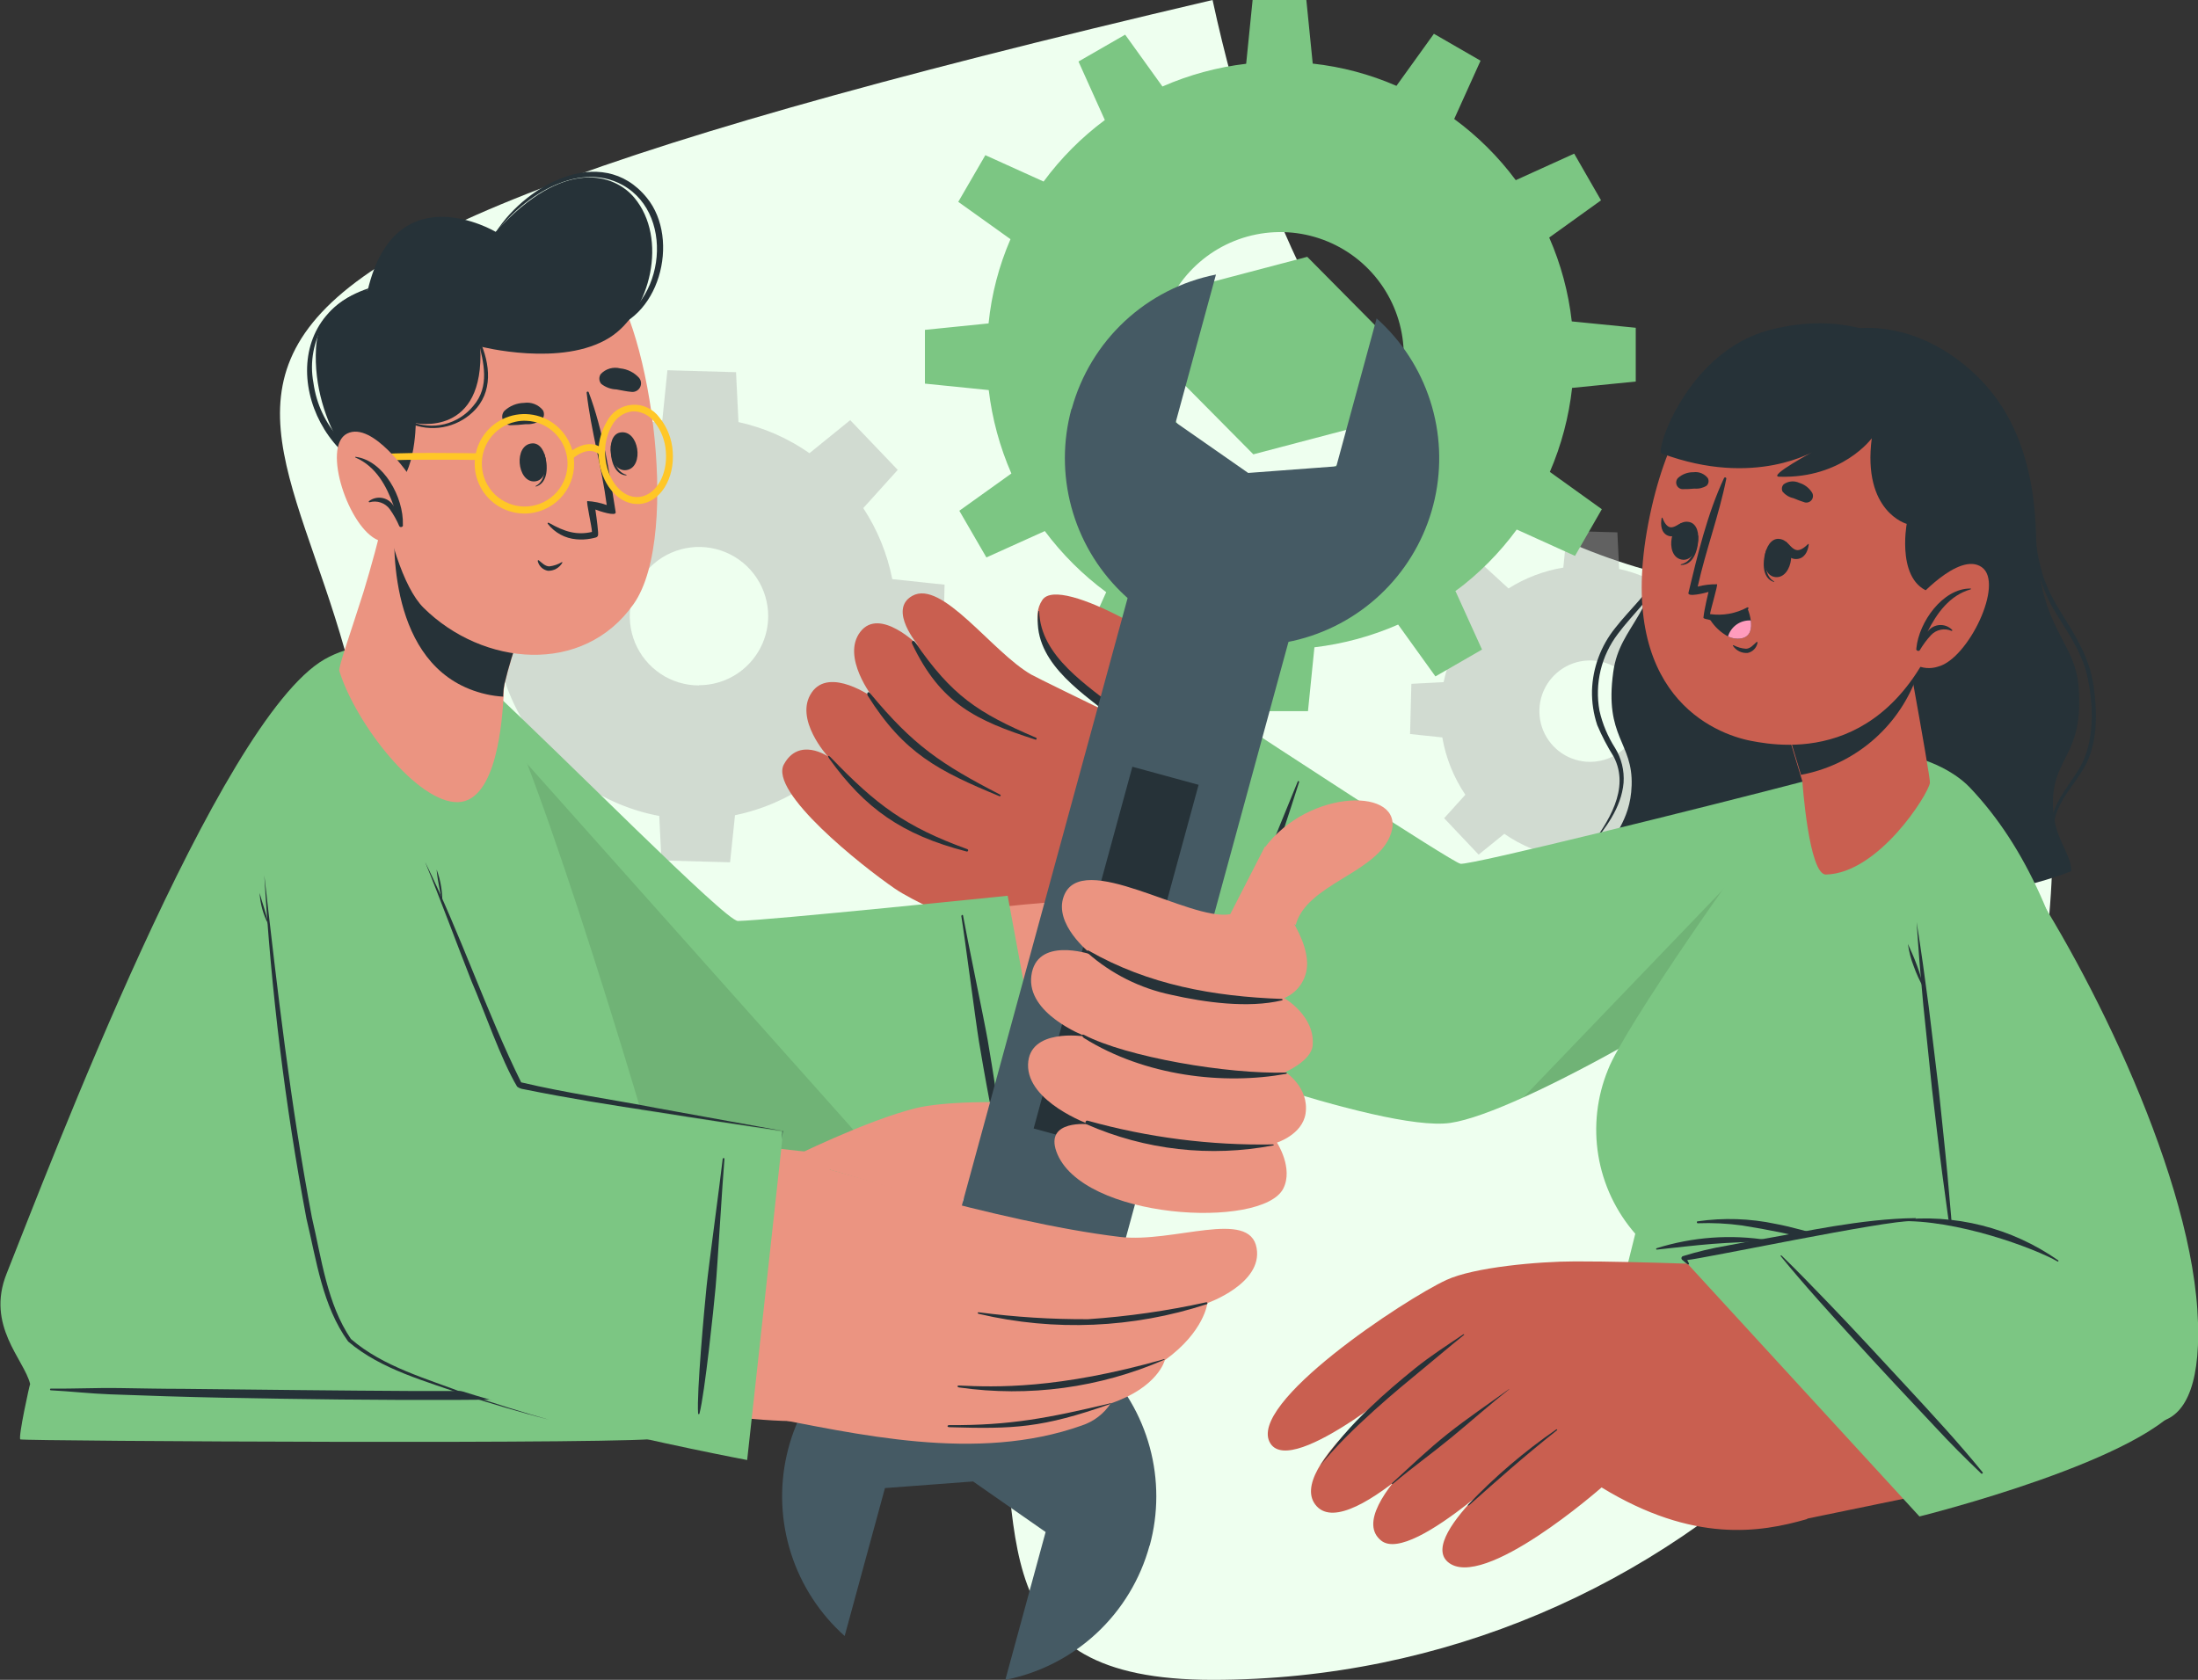 <svg width="157" height="120" viewBox="0 0 157 120" fill="none" xmlns="http://www.w3.org/2000/svg">
<rect x="0" y="0" width="157" height="120" fill="#333333" stroke="none"/>
<g clip-path="url(#clip0_166_1354)">
<path d="M146.612 60C146.612 93.137 119.749 120 86.612 120C53.475 120 98.612 78.5 26.612 60C26.612 26.863 -9.388 22.5 86.612 0C100.612 64.5 146.612 26.863 146.612 60Z" fill="#EEFFEF"/>
<g opacity="0.4">
<path d="M67.349 46.661L67.47 41.766L63.735 41.369C63.377 39.56 62.674 37.837 61.663 36.295L64.126 33.566L60.73 30.013L57.818 32.374C56.292 31.303 54.569 30.547 52.748 30.151L52.575 26.587L47.672 26.448L47.309 30.013C45.41 30.326 43.593 31.019 41.968 32.051L39.476 29.806L35.919 33.174L38.037 35.783C36.869 37.393 36.053 39.232 35.643 41.179L32.495 41.346L32.368 46.24L35.533 46.574C35.883 48.571 36.648 50.472 37.778 52.154L35.712 54.458L39.079 58.011L41.582 55.983C43.234 57.134 45.111 57.919 47.09 58.287L47.246 61.465L52.149 61.598L52.5 58.235C54.424 57.842 56.246 57.056 57.853 55.926L60.379 58.2L63.942 54.838L61.64 52.028C62.678 50.458 63.391 48.696 63.735 46.845L67.349 46.661ZM49.928 48.964C48.95 48.964 47.994 48.674 47.181 48.13C46.368 47.587 45.734 46.814 45.36 45.91C44.986 45.007 44.888 44.012 45.079 43.053C45.27 42.093 45.74 41.212 46.432 40.52C47.123 39.828 48.004 39.357 48.963 39.166C49.922 38.975 50.916 39.073 51.819 39.447C52.723 39.822 53.495 40.456 54.038 41.269C54.581 42.083 54.871 43.039 54.871 44.017C54.867 45.326 54.344 46.58 53.417 47.504C52.491 48.428 51.236 48.947 49.928 48.947V48.964Z" fill="#A6A6A6"/>
</g>
<g opacity="0.4">
<path d="M126.341 52.747L126.428 49.16L123.688 48.872C123.429 47.545 122.915 46.282 122.174 45.152L123.976 43.148L121.501 40.545L119.372 42.273C118.251 41.49 116.988 40.937 115.654 40.643L115.527 38.029L111.93 37.931L111.665 40.545C110.274 40.776 108.943 41.283 107.752 42.037L105.944 40.378L103.32 42.86L104.874 44.772C104.017 45.953 103.417 47.301 103.113 48.728L100.811 48.849L100.719 52.436L103.021 52.678C103.274 54.144 103.835 55.539 104.667 56.773L103.153 58.448L105.616 61.051L107.452 59.565C108.662 60.401 110.035 60.97 111.481 61.235L111.596 63.539L115.193 63.637L115.452 61.172C116.848 60.885 118.171 60.319 119.343 59.508L121.19 61.178L123.803 58.707L122.134 56.652C122.898 55.504 123.421 54.213 123.671 52.857L126.341 52.747ZM113.57 54.423C112.854 54.422 112.155 54.209 111.561 53.81C110.966 53.411 110.503 52.845 110.23 52.183C109.957 51.521 109.886 50.793 110.026 50.091C110.166 49.389 110.512 48.744 111.018 48.238C111.525 47.732 112.17 47.387 112.872 47.248C113.574 47.109 114.301 47.181 114.963 47.455C115.624 47.73 116.189 48.194 116.586 48.789C116.984 49.385 117.196 50.085 117.196 50.801C117.196 51.76 116.816 52.679 116.14 53.358C115.463 54.037 114.546 54.42 113.587 54.423H113.57Z" fill="#A6A6A6"/>
</g>
<path d="M116.839 27.255V23.414L112.269 22.959C112.036 20.893 111.493 18.874 110.658 16.97L114.359 14.31L112.442 10.976L108.269 12.87C107.03 11.202 105.548 9.729 103.872 8.499L105.754 4.336L102.422 2.413L99.746 6.133C97.844 5.304 95.828 4.768 93.766 4.543L93.311 0H89.472L89.012 4.555C86.95 4.798 84.934 5.345 83.032 6.179L80.368 2.476L77.035 4.394L78.917 8.574C77.25 9.814 75.776 11.295 74.543 12.968L70.382 11.085L68.448 14.419L72.178 17.085C71.349 18.998 70.821 21.028 70.612 23.103L66.066 23.564V27.404L70.624 27.865C70.868 29.92 71.413 31.928 72.241 33.825L68.523 36.485L70.457 39.82L74.629 37.937C75.87 39.599 77.347 41.069 79.015 42.301L77.145 46.459L80.471 48.394L83.136 44.662C85.039 45.497 87.06 46.033 89.127 46.252L89.588 50.801H93.427L93.887 46.24C95.949 45.996 97.964 45.449 99.867 44.616L102.531 48.319L105.858 46.401L103.964 42.227C105.634 40.987 107.108 39.504 108.339 37.827L112.5 39.71L114.416 36.376L110.704 33.71C111.527 31.799 112.063 29.777 112.292 27.71L116.839 27.255ZM91.452 34.222C89.708 34.222 88.003 33.705 86.553 32.735C85.103 31.766 83.973 30.387 83.306 28.775C82.639 27.163 82.464 25.389 82.805 23.677C83.146 21.966 83.986 20.394 85.22 19.16C86.453 17.927 88.025 17.087 89.736 16.747C91.447 16.408 93.219 16.583 94.831 17.252C96.442 17.92 97.818 19.052 98.786 20.503C99.755 21.955 100.271 23.661 100.27 25.406C100.267 27.744 99.336 29.986 97.683 31.639C96.03 33.292 93.789 34.221 91.452 34.222Z" fill="#7CC683"/>
<path d="M96.592 30.595L98.52 23.541L93.375 18.346L86.307 20.206L84.379 27.261L89.524 32.455L96.592 30.595Z" fill="#7CC683"/>
<path d="M146.64 57.129C146.548 59.824 147.918 60.78 147.953 62.226C147.953 62.226 141.714 64.909 131.32 64.558C120.925 64.207 114.888 61.103 114.888 61.103C115.02 59.663 116.454 58.799 116.546 56.11C116.649 53.001 114.583 52.701 115.233 48.002C115.723 44.507 118.37 44.167 119.02 37.286C119.694 30.174 122.474 27.399 124.643 25.849C128.816 22.849 132.701 23.466 132.701 23.466C132.701 23.466 136.442 22.855 140.402 26.137C142.439 27.825 145.242 31.049 145.432 38.19C145.61 45.1 148.229 45.618 148.476 49.131C148.833 53.864 146.744 54.02 146.64 57.129Z" fill="#263238"/>
<path d="M118.75 41.121C119.711 39.18 119.751 36.831 119.659 34.683C119.659 34.579 119.515 34.568 119.51 34.683C119.418 36.739 119.435 38.864 118.549 40.741C117.789 42.37 116.419 43.505 115.36 44.875C114.345 46.14 113.767 47.7 113.714 49.321C113.696 50.162 113.822 50.999 114.088 51.797C114.42 52.582 114.815 53.339 115.268 54.06C116.459 56.364 114.842 58.765 113.541 60.521C113.541 60.521 113.541 60.567 113.57 60.521C114.646 59.202 115.809 57.734 115.97 55.914C116.031 55.042 115.818 54.172 115.36 53.427C114.839 52.613 114.463 51.715 114.249 50.772C114.075 49.816 114.101 48.835 114.327 47.89C114.553 46.945 114.973 46.057 115.561 45.284C116.597 43.885 117.944 42.739 118.75 41.121Z" fill="#263238"/>
<path d="M149.535 48.958C149.242 46.948 148.24 45.417 147.233 43.776C146.712 42.984 146.287 42.133 145.967 41.242C145.649 40.21 145.437 39.149 145.334 38.075C145.23 36.894 145.065 35.72 144.839 34.556C144.581 33.398 144.227 32.264 143.78 31.165C143.78 31.118 143.694 31.165 143.717 31.205C144.463 33.297 144.911 35.483 145.046 37.7C145.131 39.654 145.646 41.566 146.554 43.297C147.509 44.95 148.689 46.43 149.109 48.382C149.553 50.461 149.622 53.029 148.534 54.878C147.63 56.392 145.898 58.131 146.721 60.118C146.721 60.187 146.848 60.118 146.83 60.078C146.168 57.815 148.154 56.283 149.035 54.526C149.84 52.885 149.806 50.743 149.535 48.958Z" fill="#263238"/>
<path d="M129.904 64.615C118.537 73.541 105.921 78.436 101.979 78.787C96.989 79.213 75.66 68.479 74.653 67.846C72.166 66.222 82.675 49.471 85.409 51.095C89.57 53.565 103.493 62.738 104.977 62.56C106.462 62.381 115.337 60.4 127.815 57.003C136.419 54.63 136.96 59.076 129.904 64.615Z" fill="#C95F50"/>
<path d="M77.996 69.585C75.867 68.946 66.342 65.139 63.93 63.487C61.519 61.834 54.917 56.577 55.994 54.601C57.07 52.626 59.125 54.026 59.125 54.026C59.125 54.026 56.69 51.365 57.974 49.476C59.257 47.588 62.365 49.839 62.365 49.839C62.365 49.839 60.063 46.925 61.456 45.129C62.848 43.332 65.617 46.131 65.617 46.131C65.617 46.131 63.389 43.562 65.162 42.566C67.291 41.368 70.871 46.597 73.668 48.192C74.307 48.561 87.09 54.745 87.09 54.745L77.996 69.585Z" fill="#C95F50"/>
<path d="M65.363 45.877C67.999 49.695 69.818 50.91 73.996 52.695C74.083 52.73 74.048 52.862 73.956 52.834C69.686 51.457 67.194 50.265 65.156 45.998C65.07 45.791 65.237 45.699 65.363 45.877Z" fill="#263238"/>
<path d="M62.146 49.517C65.231 53.242 67.188 54.573 71.453 56.772C71.51 56.772 71.453 56.911 71.401 56.882C67.038 55.074 64.581 53.83 61.985 49.701C61.881 49.517 62.008 49.35 62.146 49.517Z" fill="#263238"/>
<path d="M59.349 54.118C62.601 57.504 64.678 59.059 69.093 60.659C69.115 60.666 69.133 60.682 69.144 60.702C69.155 60.723 69.157 60.747 69.15 60.769C69.144 60.791 69.128 60.809 69.108 60.82C69.087 60.831 69.063 60.833 69.041 60.826C64.385 59.629 61.772 57.711 59.257 54.227C59.084 53.985 59.148 53.905 59.349 54.118Z" fill="#263238"/>
<path d="M90.468 55.644C90.468 55.644 87.89 50.432 86.255 48.394C84.621 46.355 75.723 41 74.457 42.854C72.822 45.255 77.335 49.355 79.832 51.077C79.832 51.077 76.051 56.617 78.681 60.262C81.311 63.907 90.468 55.644 90.468 55.644Z" fill="#C95F50"/>
<path d="M74.227 43.66C74.313 46.92 77.714 48.97 79.982 50.818C80.018 50.843 80.047 50.875 80.067 50.913C80.087 50.952 80.097 50.994 80.097 51.037C80.097 51.08 80.087 51.123 80.067 51.161C80.047 51.199 80.018 51.232 79.982 51.256C78.549 53.686 77.242 57.533 78.48 60.233C78.484 60.241 78.487 60.25 78.488 60.259C78.49 60.268 78.489 60.277 78.487 60.286C78.484 60.295 78.48 60.303 78.474 60.31C78.469 60.318 78.462 60.324 78.454 60.328C78.446 60.333 78.437 60.336 78.428 60.337C78.419 60.338 78.41 60.337 78.401 60.335C78.392 60.333 78.384 60.328 78.377 60.323C78.37 60.317 78.364 60.31 78.359 60.302C76.632 57.579 77.617 53.703 79.355 51.141C76.983 49.281 73.668 47.081 74.175 43.655C74.198 43.643 74.227 43.643 74.227 43.66Z" fill="#263238"/>
<path d="M89.127 52.027L80.955 74.151C80.955 74.151 98.629 80.935 103.596 80.215C108.563 79.495 123.665 70.679 131.222 65.007C138.779 59.335 136.039 53.933 129.064 55.759C122.088 57.584 104.972 61.84 104.316 61.702C103.659 61.563 89.127 52.027 89.127 52.027Z" fill="#7CC683"/>
<path d="M88.229 67.356C89.133 64.886 90.014 62.41 91.004 59.974C91.579 58.586 92.126 57.198 92.701 55.816C92.701 55.764 92.816 55.816 92.799 55.851C91.993 58.367 91.182 60.889 90.261 63.366C89.34 65.842 88.448 68.306 87.499 70.76C86.957 72.153 86.382 73.529 85.772 74.894C85.772 74.894 85.714 74.894 85.726 74.894C86.428 72.332 87.326 69.844 88.229 67.356Z" fill="#263238"/>
<path opacity="0.1" d="M131.251 65.007C125.495 69.297 115.487 75.372 108.805 78.401L130.859 55.436C136.465 54.895 138.105 59.882 131.251 65.007Z" fill="black"/>
<path d="M153.483 102.155L113.196 102.621L116.805 88.133C115.423 86.551 114.509 84.614 114.166 82.541C113.824 80.468 114.066 78.34 114.865 76.397C115.913 73.627 124.851 60.625 128.499 56.289C132.039 52.079 138.376 53.812 140.701 56.254C148.925 64.903 150.364 79.8 153.483 102.155Z" fill="#7CC683"/>
<path d="M121.254 87.246C123.113 86.977 125.005 87.039 126.842 87.43C128.724 87.77 132.994 89.117 134.071 89.446C134.071 89.446 134.071 89.509 134.071 89.503C132.709 89.333 131.363 89.062 130.042 88.691C128.171 88.225 126.301 87.833 124.425 87.54C123.38 87.396 122.325 87.344 121.271 87.384C121.207 87.396 121.161 87.257 121.254 87.246Z" fill="#263238"/>
<path d="M118.324 89.169C120.902 88.358 123.633 88.161 126.301 88.593C126.336 88.593 126.341 88.668 126.301 88.674C124.971 88.714 123.642 88.755 122.318 88.858C120.995 88.962 119.665 89.129 118.336 89.267C118.284 89.267 118.284 89.181 118.324 89.169Z" fill="#263238"/>
<path d="M143.642 61.684C152.413 75.648 159.463 96.483 155.509 100.629C151.106 105.235 138.963 86.273 139.256 85.369C139.481 84.683 138.963 74.641 137.299 63.193C135.636 51.745 141.472 58.229 143.642 61.684Z" fill="#EB9481"/>
<path d="M139.51 88.012C139.406 86.365 137.063 68.663 136.373 62.162C135.682 55.661 138.779 54.221 143.717 61.189C148.655 68.157 156.258 83.111 156.954 93.563C157.616 103.64 152.637 103.421 147.061 97.536C144.27 94.588 141.743 91.401 139.51 88.012Z" fill="#7CC683"/>
<path d="M139.579 89.82C139.458 87.85 139.285 85.864 139.101 83.883C138.917 81.902 138.692 79.898 138.491 77.906L137.766 71.906L137.357 68.894C137.207 67.886 137.069 66.878 136.902 65.871C136.96 66.855 137.046 67.846 137.115 68.83L137.38 71.813L138.002 77.808C138.243 79.812 138.462 81.804 138.727 83.808C138.992 85.812 139.262 87.799 139.579 89.82Z" fill="#263238"/>
<path d="M137.38 70.529C137.268 69.99 137.114 69.461 136.92 68.946C136.822 68.692 136.724 68.433 136.615 68.186C136.505 67.938 136.396 67.679 136.281 67.431C136.355 67.978 136.494 68.513 136.695 69.026C136.879 69.546 137.109 70.049 137.38 70.529Z" fill="#263238"/>
<path d="M155.895 99.863C153.144 103.894 146.353 104.896 127.4 108.829C124.776 109.37 115.372 91.588 118.146 90.862C121.633 89.947 135.377 87.159 136.407 87.085C145.098 86.445 157.765 97.122 155.895 99.863Z" fill="#C95F50"/>
<path d="M124.615 90.43C124.615 90.43 117.305 90.102 112.528 90.108C109.858 90.108 105.277 90.528 103.32 91.432C100.385 92.78 88.972 100.295 90.739 103.105C92.333 105.644 101.317 97.922 101.317 97.922C101.317 97.922 91.562 104.89 94.048 107.596C96.534 110.303 105.518 100.266 105.518 100.266C105.518 100.266 95.659 107.654 98.658 110.055C100.926 111.858 109.593 103.208 109.593 103.208C109.593 103.208 101.162 109.618 103.412 111.575C105.904 113.735 114.399 106.255 114.399 106.255C120.96 110.257 125.725 109.479 129.046 108.523C129.841 108.282 124.615 90.43 124.615 90.43Z" fill="#C95F50"/>
<path d="M104.529 95.314C103.377 96.091 102.157 96.874 101.075 97.749C99.993 98.625 98.9 99.546 97.887 100.525C96.535 101.777 95.33 103.18 94.296 104.706C96.327 102.131 100.224 98.947 101.329 98.043C102.434 97.139 103.481 96.235 104.58 95.354C104.592 95.331 104.557 95.296 104.529 95.314Z" fill="#263238"/>
<path d="M107.775 99.241C106.318 100.295 104.834 101.291 103.418 102.414C102.002 103.537 100.782 104.717 99.458 105.926C99.355 106.018 99.458 106.041 99.544 105.955C100.914 104.803 102.272 103.836 103.659 102.696C105.047 101.556 106.382 100.358 107.803 99.241C107.826 99.252 107.798 99.224 107.775 99.241Z" fill="#263238"/>
<path d="M111.164 102.109C108.891 103.677 106.785 105.475 104.88 107.475C104.782 107.568 104.88 107.591 104.995 107.475C107.055 105.65 108.655 104.205 111.216 102.166C111.257 102.155 111.216 102.074 111.164 102.109Z" fill="#263238"/>
<path d="M120.258 89.97L137.104 108.328C137.104 108.328 153.679 104.222 156.096 99.874C157.696 96.995 145.109 85.697 135.561 87.142L120.258 89.97Z" fill="#7CC683"/>
<path d="M147.014 90.033C143.68 87.698 139.603 86.674 135.561 87.154C135.51 87.154 135.51 87.24 135.561 87.24C139.734 87.073 145.391 89.198 146.98 90.119C147.02 90.131 147.06 90.062 147.014 90.033Z" fill="#263238"/>
<path d="M141.616 105.172C139.889 103.053 138.019 101.032 136.154 99.016C134.289 97.001 132.436 94.985 130.525 93.004C129.443 91.887 128.367 90.764 127.251 89.688C127.216 89.659 127.164 89.688 127.193 89.734C128.92 91.853 130.779 93.885 132.626 95.912C134.474 97.939 136.35 99.943 138.238 101.947C139.302 103.099 140.39 104.182 141.512 105.258C141.564 105.316 141.668 105.235 141.616 105.172Z" fill="#263238"/>
<path d="M120.223 89.728C121.243 89.411 122.284 89.162 123.337 88.985C124.384 88.778 125.432 88.588 126.485 88.409C128.58 88.052 132.977 87.05 136.845 87.016C136.891 87.016 136.672 87.229 136.632 87.223C134.784 87.148 121.593 89.924 120.517 90.01C120.557 90.085 120.597 90.154 120.632 90.235C120.667 90.315 120.603 90.356 120.546 90.315C120.42 90.222 120.299 90.122 120.183 90.016C120.155 90.001 120.133 89.977 120.119 89.949C120.105 89.921 120.1 89.889 120.104 89.858C120.108 89.827 120.122 89.797 120.143 89.774C120.165 89.751 120.193 89.735 120.223 89.728Z" fill="#263238"/>
<path d="M137.852 55.926C137.72 56.761 134.192 62.375 130.428 62.473C129.202 62.508 128.741 55.822 128.741 55.822L126.543 48.532L135.4 41.95C135.4 41.95 137.921 55.569 137.852 55.926Z" fill="#C95F50"/>
<path d="M136.701 48.872C135.996 50.533 134.891 51.993 133.485 53.123C132.08 54.254 130.416 55.019 128.643 55.35L126.589 48.538L135.446 41.956C135.446 41.956 136.056 45.399 136.701 48.872Z" fill="#263238"/>
<path d="M117.737 37.378C115.383 49.626 122.451 52.419 125.087 52.926C127.487 53.386 135.699 54.653 139.308 42.705C142.917 30.756 137.967 25.803 132.54 24.468C127.112 23.131 120.091 25.136 117.737 37.378Z" fill="#C95F50"/>
<path d="M120.172 34.942C120.46 34.946 120.748 34.933 121.035 34.902C121.339 34.931 121.645 34.858 121.904 34.694C121.974 34.626 122.02 34.537 122.036 34.441C122.051 34.344 122.035 34.246 121.99 34.159C121.871 34.003 121.713 33.882 121.532 33.807C121.352 33.732 121.154 33.707 120.96 33.733C120.558 33.725 120.167 33.869 119.866 34.136C119.802 34.2 119.757 34.282 119.738 34.371C119.719 34.46 119.726 34.553 119.758 34.638C119.79 34.723 119.846 34.797 119.92 34.851C119.993 34.905 120.081 34.937 120.172 34.942Z" fill="#263238"/>
<path d="M128.908 35.887C128.634 35.801 128.365 35.701 128.102 35.587C127.801 35.523 127.53 35.361 127.331 35.127C127.285 35.041 127.267 34.942 127.282 34.845C127.296 34.749 127.342 34.659 127.412 34.591C127.572 34.478 127.759 34.41 127.954 34.392C128.149 34.375 128.345 34.41 128.523 34.493C128.907 34.61 129.235 34.864 129.443 35.207C129.487 35.288 129.505 35.38 129.497 35.471C129.489 35.563 129.455 35.65 129.398 35.722C129.341 35.794 129.264 35.848 129.178 35.877C129.091 35.907 128.997 35.91 128.908 35.887Z" fill="#263238"/>
<path d="M126.18 39.226C126.18 39.226 126.238 39.278 126.232 39.313C126.065 40.142 126.013 41.127 126.721 41.535C126.721 41.535 126.721 41.587 126.721 41.576C125.806 41.311 125.887 40.004 126.18 39.226Z" fill="#263238"/>
<path d="M127.078 38.495C128.436 38.622 128.085 41.34 126.825 41.225C125.564 41.109 125.933 38.391 127.078 38.495Z" fill="#263238"/>
<path d="M127.59 38.708C127.809 38.892 128.005 39.198 128.287 39.284C128.569 39.37 128.902 39.105 129.15 38.864C129.179 38.835 129.196 38.864 129.196 38.898C129.133 39.422 128.868 39.929 128.298 39.935C127.728 39.94 127.475 39.434 127.412 38.892C127.4 38.766 127.492 38.651 127.59 38.708Z" fill="#263238"/>
<path d="M121.3 38.276C121.3 38.242 121.225 38.276 121.225 38.34C121.133 39.186 120.885 40.136 120.074 40.309C120.045 40.309 120.045 40.361 120.074 40.361C121.035 40.378 121.346 39.088 121.3 38.276Z" fill="#263238"/>
<path d="M120.666 37.291C119.331 37.004 118.848 39.699 120.091 39.969C121.334 40.24 121.789 37.533 120.666 37.291Z" fill="#263238"/>
<path d="M120.074 37.372C119.838 37.476 119.579 37.695 119.32 37.666C119.061 37.637 118.859 37.303 118.744 36.992C118.744 36.958 118.704 36.992 118.692 36.992C118.589 37.51 118.664 38.075 119.141 38.265C119.619 38.455 119.987 38.052 120.2 37.556C120.218 37.499 120.172 37.326 120.074 37.372Z" fill="#263238"/>
<path d="M125.455 45.877C125.242 46.067 125.029 46.332 124.718 46.344C124.405 46.323 124.099 46.236 123.82 46.09C123.792 46.09 123.763 46.09 123.78 46.131C123.894 46.303 124.051 46.441 124.237 46.531C124.422 46.621 124.628 46.66 124.833 46.643C125.008 46.606 125.168 46.517 125.293 46.389C125.418 46.261 125.502 46.099 125.536 45.923C125.542 45.913 125.543 45.9 125.54 45.888C125.537 45.876 125.529 45.866 125.518 45.86C125.508 45.854 125.495 45.852 125.483 45.856C125.471 45.859 125.461 45.867 125.455 45.877Z" fill="#263238"/>
<path d="M122.036 42.284C122.036 42.284 121.731 43.528 121.674 44.121C121.674 44.179 121.806 44.219 122.007 44.254C122.512 44.404 123.048 44.412 123.556 44.276C124.064 44.14 124.524 43.865 124.885 43.482C124.893 43.47 124.897 43.456 124.896 43.443C124.895 43.428 124.889 43.415 124.88 43.405C124.871 43.394 124.859 43.387 124.845 43.384C124.831 43.382 124.817 43.383 124.805 43.39C123.992 43.83 123.06 43.997 122.146 43.868C122.146 43.695 122.721 41.754 122.646 41.737C122.18 41.729 121.716 41.785 121.265 41.904C121.841 39.295 122.79 36.796 123.308 34.194C123.31 34.175 123.305 34.156 123.295 34.141C123.284 34.125 123.27 34.113 123.252 34.106C123.235 34.1 123.215 34.099 123.198 34.105C123.18 34.11 123.164 34.121 123.153 34.136C121.956 36.681 121.248 39.67 120.603 42.347C120.517 42.681 121.789 42.359 122.036 42.284Z" fill="#263238"/>
<path d="M122.151 44.265C122.467 44.767 122.907 45.18 123.429 45.463C123.717 45.607 124.043 45.657 124.361 45.607C125.058 45.492 125.133 44.87 125.058 44.323C125.016 44.034 124.939 43.752 124.828 43.482C124.042 44.023 123.104 44.297 122.151 44.265Z" fill="#263238"/>
<path d="M123.429 45.463C123.717 45.607 124.043 45.657 124.361 45.607C125.058 45.492 125.133 44.87 125.058 44.323C124.698 44.302 124.341 44.403 124.046 44.61C123.75 44.817 123.533 45.117 123.429 45.463Z" fill="#FF9CBD"/>
<path d="M138.238 42.388C135.36 41.91 136.194 37.424 136.194 37.424C136.194 37.424 133.017 36.56 133.697 31.309C133.697 31.309 131.596 34.188 127.107 34.055C126.151 34.055 129.679 32.172 129.679 32.172C129.679 32.172 125.369 34.885 118.687 32.391C118.215 32.213 120.54 25.107 126.393 23.575C132.246 22.043 136.879 24.318 139.63 28.326C139.63 28.326 142.681 30.854 142.462 34.694C142.243 38.535 139.343 42.572 138.238 42.388Z" fill="#263238"/>
<path d="M136.787 42.958C136.787 42.958 139.895 39.364 141.547 40.511C143.199 41.656 140.586 47.058 138.445 47.616C138.175 47.707 137.89 47.741 137.607 47.718C137.323 47.694 137.048 47.614 136.797 47.481C136.545 47.348 136.324 47.165 136.145 46.944C135.966 46.723 135.834 46.468 135.757 46.194L136.787 42.958Z" fill="#C95F50"/>
<path d="M140.758 42.042C140.793 42.042 140.793 42.089 140.758 42.1C139.256 42.532 138.353 43.793 137.679 45.129C137.777 44.992 137.904 44.878 138.051 44.795C138.198 44.713 138.361 44.663 138.529 44.651C138.697 44.638 138.866 44.663 139.023 44.722C139.181 44.782 139.323 44.876 139.44 44.996C139.475 45.025 139.44 45.077 139.394 45.066C139.148 44.96 138.875 44.932 138.612 44.987C138.35 45.041 138.111 45.175 137.927 45.371C137.623 45.701 137.355 46.062 137.127 46.448C137.046 46.569 136.822 46.448 136.885 46.332V46.298C137.063 44.455 138.761 42.019 140.758 42.042Z" fill="#263238"/>
<path d="M29.956 53.922C36.972 68.099 45.674 81.683 48.892 83.198C53.876 85.542 76.517 83.601 83.424 81.66C85.674 81.021 82.56 65.387 80.252 64.425C77.945 63.464 54.141 67.143 52.627 66.804C51.833 66.625 42.515 57.014 35.729 50.801C29.433 44.985 27.827 49.62 29.956 53.922Z" fill="#EB9481"/>
<path d="M75.648 83.814L71.976 63.988C71.976 63.988 54.831 65.75 52.707 65.79C51.81 65.79 40.218 53.997 34.866 49.056C31.361 45.808 26.486 46.016 29.634 54.694C31.476 59.778 43.695 82.466 48.8 84.442C52.886 86.025 75.648 83.814 75.648 83.814Z" fill="#7CC683"/>
<path d="M71.694 83.192C71.205 81.822 70.169 75.891 69.927 74.411C69.686 72.931 68.915 66.965 68.667 65.445C68.667 65.358 68.771 65.318 68.788 65.399C69.053 66.902 70.29 72.816 70.549 74.295C70.808 75.775 71.769 81.701 71.769 83.181C71.767 83.189 71.763 83.196 71.757 83.202C71.751 83.208 71.744 83.211 71.736 83.213C71.728 83.214 71.719 83.213 71.712 83.209C71.704 83.205 71.698 83.199 71.694 83.192Z" fill="#263238"/>
<path opacity="0.1" d="M64.529 84.718C58.474 85.087 51.102 85.329 48.823 84.447C43.718 82.472 31.499 59.784 29.657 54.705C27.631 49.125 28.921 47.041 31.033 47.139L64.529 84.718Z" fill="#020100"/>
<path d="M1.451 102.823C1.56 102.944 46.728 103.197 47.154 102.725C47.309 102.552 47.228 98.901 47.228 98.901C47.228 98.901 50.216 95.256 48.644 89.394C45.318 76.996 37.214 50.962 34.757 48.382C32.604 46.119 26.791 45.02 23.171 47.104C15.586 51.48 3.488 83.422 0.472 90.983C-1.018 94.709 1.727 97.11 2.153 98.867C2.124 98.867 1.289 102.667 1.451 102.823Z" fill="#7CC683"/>
<path d="M46.244 99.466C44.834 99.396 43.418 99.466 42.008 99.466C40.598 99.466 39.309 99.373 37.98 99.368C35.217 99.368 32.449 99.368 29.686 99.368C24.155 99.339 18.624 99.27 13.093 99.212C11.551 99.212 10.003 99.178 8.46 99.155C6.918 99.132 5.243 99.212 3.632 99.195C3.551 99.195 3.545 99.316 3.632 99.316C5.042 99.391 6.452 99.552 7.862 99.604L11.89 99.742C14.653 99.828 17.416 99.88 20.184 99.92C25.709 100.007 31.246 100.036 36.771 99.972C38.319 99.972 39.861 99.886 41.41 99.811C42.958 99.736 44.633 99.811 46.238 99.661C46.264 99.662 46.289 99.653 46.308 99.635C46.327 99.617 46.338 99.592 46.339 99.566C46.34 99.54 46.33 99.515 46.312 99.496C46.295 99.477 46.27 99.466 46.244 99.466Z" fill="#263238"/>
<path d="M32.719 57.302C29.841 57.388 25.41 51.722 24.236 47.922C24.161 47.657 25.024 45.261 25.962 42.296C26.509 40.493 27.079 38.472 27.459 36.595L38.659 41.864C37.506 44.077 36.629 46.422 36.046 48.849C35.999 49.109 35.974 49.373 35.971 49.638C35.973 49.682 35.973 49.726 35.971 49.77C35.873 51.285 35.522 57.216 32.719 57.302Z" fill="#EB9481"/>
<path d="M35.942 49.638C35.942 49.672 35.942 49.718 35.942 49.764C35.531 49.74 35.123 49.682 34.722 49.592C27.931 48.043 28.029 39.365 28.201 36.952L30.998 38.265L38.641 41.87C37.489 44.082 36.614 46.428 36.034 48.855C35.979 49.112 35.948 49.374 35.942 49.638Z" fill="#263238"/>
<path d="M27.119 23.921C25.634 28.13 27.344 40.539 30.256 43.419C34.474 47.593 41.651 48.285 45.26 43.148C48.759 38.173 46.244 22.032 42.958 19.394C38.141 15.502 29.312 17.707 27.119 23.921Z" fill="#EB9481"/>
<path d="M38.889 32.443C38.889 32.414 38.831 32.495 38.837 32.529C38.969 33.359 38.992 34.338 38.261 34.718C38.261 34.718 38.261 34.77 38.261 34.764C39.188 34.51 39.154 33.215 38.889 32.443Z" fill="#263238"/>
<path d="M38.026 31.672C36.667 31.746 36.92 34.459 38.181 34.389C39.441 34.32 39.165 31.608 38.026 31.672Z" fill="#263238"/>
<path d="M43.637 31.844C43.637 31.81 43.706 31.879 43.712 31.913C43.764 32.754 43.965 33.71 44.748 33.917C44.748 33.917 44.748 33.969 44.748 33.963C43.81 33.923 43.556 32.65 43.637 31.844Z" fill="#263238"/>
<path d="M44.305 30.894C45.651 30.664 46.031 33.364 44.765 33.578C43.499 33.791 43.182 31.084 44.305 30.894Z" fill="#263238"/>
<path d="M36.443 30.376C36.816 30.371 37.189 30.346 37.559 30.301C37.956 30.328 38.351 30.223 38.682 30.001C38.773 29.912 38.832 29.796 38.849 29.67C38.867 29.544 38.842 29.415 38.779 29.305C38.621 29.107 38.413 28.954 38.176 28.862C37.94 28.77 37.683 28.742 37.433 28.78C36.907 28.79 36.405 28.996 36.023 29.356C35.947 29.443 35.898 29.548 35.879 29.661C35.861 29.774 35.874 29.89 35.918 29.996C35.961 30.102 36.034 30.193 36.126 30.261C36.219 30.328 36.329 30.367 36.443 30.376Z" fill="#263238"/>
<path d="M45.139 27.997C44.759 27.969 44.408 27.882 44.034 27.819C43.638 27.807 43.257 27.668 42.946 27.422C42.864 27.325 42.816 27.203 42.809 27.076C42.803 26.949 42.839 26.823 42.912 26.719C43.087 26.533 43.308 26.397 43.553 26.326C43.798 26.256 44.058 26.252 44.305 26.316C44.822 26.367 45.303 26.609 45.651 26.995C45.726 27.088 45.772 27.201 45.785 27.319C45.797 27.437 45.774 27.557 45.72 27.663C45.666 27.769 45.582 27.857 45.479 27.916C45.376 27.976 45.258 28.004 45.139 27.997Z" fill="#263238"/>
<path d="M38.486 40.027C38.71 40.205 38.935 40.459 39.24 40.459C39.553 40.422 39.855 40.32 40.126 40.159C40.132 40.155 40.139 40.153 40.145 40.154C40.152 40.154 40.159 40.157 40.164 40.162C40.169 40.167 40.172 40.173 40.172 40.18C40.173 40.187 40.171 40.194 40.166 40.2C40.063 40.379 39.913 40.527 39.733 40.628C39.553 40.729 39.349 40.78 39.142 40.775C38.967 40.745 38.804 40.664 38.674 40.542C38.544 40.421 38.453 40.263 38.411 40.09C38.394 40.027 38.457 40.004 38.486 40.027Z" fill="#263238"/>
<path d="M39.136 37.43C39.381 37.742 39.687 38 40.035 38.188C40.384 38.377 40.767 38.491 41.162 38.524C41.508 38.557 41.857 38.542 42.198 38.478L42.394 38.438L42.572 38.391C42.617 38.379 42.656 38.351 42.683 38.314C42.71 38.276 42.724 38.23 42.722 38.184C42.727 38.156 42.727 38.126 42.722 38.098V38.023C42.676 37.378 42.526 36.399 42.526 36.399C42.768 36.497 44.028 36.923 43.977 36.589C43.545 33.808 43.067 30.71 42.054 28.032C42.05 28.012 42.038 27.995 42.02 27.984C42.003 27.973 41.982 27.97 41.962 27.974C41.942 27.979 41.925 27.991 41.914 28.009C41.904 28.026 41.9 28.047 41.905 28.067C42.21 30.762 42.987 33.376 43.338 36.077C42.891 35.916 42.424 35.822 41.951 35.794C41.859 35.829 42.285 37.677 42.279 37.971V38C41.203 38.242 40.351 38 39.228 37.361C39.142 37.303 39.079 37.366 39.136 37.43Z" fill="#263238"/>
<path d="M27.718 34.833C29.669 34.729 29.698 30.226 29.698 30.226C29.698 30.226 34.647 31.274 34.302 24.75C34.302 24.75 40.144 26.264 43.551 24.11C46.469 22.268 47.735 17.022 45.306 14.12C43.936 12.478 40.328 11.137 35.407 16.561C35.407 16.561 28.265 12.317 26.267 20.724C26.267 20.724 22.762 21.392 22.573 24.859C22.262 30.341 26.032 34.925 27.718 34.833Z" fill="#263238"/>
<path d="M34.256 24.306C34.251 24.293 34.241 24.281 34.228 24.275C34.215 24.268 34.2 24.267 34.187 24.272C34.173 24.276 34.162 24.286 34.155 24.299C34.149 24.312 34.148 24.327 34.152 24.341C34.561 25.907 34.992 27.617 33.818 28.982C33.292 29.637 32.565 30.1 31.75 30.3C30.934 30.5 30.075 30.425 29.306 30.088C29.214 30.042 29.139 30.186 29.237 30.226C29.989 30.557 30.823 30.658 31.632 30.516C32.441 30.373 33.19 29.994 33.784 29.426C35.257 28.026 35.016 25.982 34.256 24.306Z" fill="#263238"/>
<path d="M27.798 33.814C25.018 32.616 22.826 30.479 22.388 27.347C22.109 25.861 22.397 24.324 23.194 23.04C23.977 21.888 25.231 21.41 26.337 20.667C26.345 20.663 26.351 20.656 26.355 20.648C26.358 20.639 26.358 20.629 26.354 20.621C26.35 20.613 26.343 20.606 26.334 20.603C26.326 20.6 26.316 20.6 26.308 20.604C19.309 22.907 21.41 32.351 27.677 34.159C27.721 34.169 27.768 34.162 27.807 34.14C27.847 34.118 27.877 34.083 27.892 34.04C27.907 33.998 27.905 33.951 27.888 33.909C27.871 33.867 27.839 33.833 27.798 33.814Z" fill="#263238"/>
<path d="M46.204 14.131C42.941 10.1 37.249 13.354 35.217 16.918C35.217 16.918 35.217 16.947 35.217 16.918C37.093 14.212 41.197 11.402 44.477 13.221C48.431 15.415 47.355 22.4 42.998 23.362C42.974 23.373 42.954 23.392 42.942 23.416C42.929 23.439 42.925 23.466 42.93 23.493C42.934 23.519 42.947 23.543 42.967 23.561C42.987 23.579 43.012 23.59 43.038 23.592C47.079 23.028 48.644 17.12 46.204 14.131Z" fill="#263238"/>
<path d="M37.323 36.681C36.659 36.656 36.015 36.444 35.465 36.071C34.915 35.697 34.48 35.177 34.211 34.568C33.942 33.96 33.849 33.288 33.943 32.63C34.037 31.971 34.314 31.352 34.742 30.843C35.17 30.334 35.732 29.956 36.365 29.751C36.998 29.546 37.675 29.523 38.32 29.684C38.965 29.845 39.552 30.184 40.014 30.663C40.475 31.142 40.794 31.741 40.932 32.391C41.128 33.312 40.951 34.273 40.44 35.064C39.928 35.854 39.124 36.409 38.204 36.606C37.915 36.668 37.619 36.694 37.323 36.681ZM37.582 30.059C37.327 30.048 37.072 30.071 36.823 30.128C36.062 30.295 35.393 30.745 34.952 31.388C34.512 32.031 34.333 32.818 34.452 33.588C34.57 34.358 34.978 35.054 35.592 35.534C36.206 36.014 36.979 36.242 37.755 36.172C38.531 36.101 39.25 35.737 39.767 35.154C40.285 34.572 40.56 33.813 40.538 33.034C40.516 32.255 40.198 31.514 39.649 30.961C39.1 30.408 38.361 30.086 37.582 30.059Z" fill="#FFC727"/>
<path d="M45.444 36.002C44.086 35.95 42.912 34.51 42.762 32.668C42.686 31.782 42.887 30.894 43.338 30.128C43.509 29.788 43.764 29.499 44.08 29.287C44.396 29.075 44.761 28.948 45.14 28.919C45.519 28.889 45.899 28.958 46.244 29.118C46.589 29.279 46.886 29.525 47.108 29.834C47.666 30.523 47.996 31.368 48.051 32.253C48.201 34.205 47.148 35.887 45.692 36.002C45.609 36.008 45.527 36.008 45.444 36.002ZM45.341 29.385H45.157C44.856 29.424 44.569 29.534 44.32 29.706C44.07 29.879 43.866 30.108 43.723 30.376C43.33 31.055 43.159 31.84 43.234 32.622C43.372 34.315 44.443 35.616 45.64 35.501C46.837 35.386 47.695 33.958 47.562 32.265C47.513 31.482 47.224 30.734 46.733 30.122C46.565 29.91 46.354 29.734 46.114 29.607C45.875 29.481 45.611 29.405 45.341 29.385Z" fill="#FFC727"/>
<path d="M40.846 32.812L40.512 32.472C41.018 31.977 42.21 31.274 43.148 32.132L42.825 32.483C41.991 31.74 40.892 32.765 40.846 32.812Z" fill="#FFC727"/>
<path d="M25.151 34.96L24.713 34.775C24.8 34.568 25.582 32.771 26.624 32.518C27.666 32.265 33.991 32.38 34.262 32.386V32.858C32.426 32.829 27.499 32.794 26.745 32.979C25.991 33.163 25.358 34.464 25.151 34.96Z" fill="#FFC727"/>
<path d="M29.312 34.073C29.312 34.073 26.619 30.042 24.788 30.975C22.958 31.907 24.915 37.752 27.021 38.593C27.284 38.719 27.569 38.791 27.86 38.804C28.151 38.817 28.441 38.771 28.714 38.669C28.986 38.566 29.235 38.41 29.446 38.209C29.657 38.008 29.824 37.767 29.939 37.499L29.312 34.073Z" fill="#EB9481"/>
<path d="M25.393 32.633C25.358 32.633 25.352 32.673 25.393 32.685C26.866 33.324 27.614 34.723 28.132 36.169C28.049 36.018 27.933 35.887 27.795 35.784C27.656 35.682 27.496 35.611 27.328 35.576C27.159 35.541 26.984 35.543 26.816 35.581C26.648 35.62 26.49 35.695 26.354 35.8C26.313 35.829 26.354 35.887 26.394 35.881C26.657 35.804 26.938 35.811 27.197 35.9C27.457 35.988 27.683 36.154 27.844 36.376C28.11 36.753 28.336 37.156 28.518 37.58C28.581 37.712 28.823 37.649 28.777 37.493C28.777 37.493 28.777 37.493 28.777 37.459C28.834 35.558 27.424 32.892 25.393 32.633Z" fill="#263238"/>
<path d="M19.718 57.705C19.942 70.696 23.419 91.052 26.901 93.264C35.608 98.797 50.302 101.429 56.489 101.515C60.103 101.567 61.318 82.513 58.112 82.305C53.053 81.977 38.641 79.156 36.817 78.695C35.856 78.447 31.004 65.41 27.062 57.187C22.797 48.25 19.608 51.371 19.718 57.705Z" fill="#EB9481"/>
<path d="M69.409 86.405C68.316 85.829 68.615 85.254 70.796 84.862C72.978 84.471 81.922 84.862 81.789 81.729C81.657 78.597 69.03 78.274 65.444 79.155C61.858 80.037 56.385 82.766 56.385 82.766C58.825 83.325 64.627 85.248 69.409 86.405Z" fill="#EB9481"/>
<path d="M76.552 29.207C77.208 26.808 78.519 24.639 80.339 22.944C82.159 21.249 84.415 20.096 86.854 19.613L83.976 30.174L89.156 33.785L95.452 33.313L98.33 22.746C100.108 24.332 101.43 26.364 102.159 28.633C102.889 30.902 102.999 33.325 102.479 35.65C101.959 37.976 100.828 40.121 99.202 41.862C97.576 43.603 95.514 44.879 93.23 45.556C90.946 46.233 88.523 46.287 86.211 45.713C83.9 45.139 81.783 43.957 80.081 42.29C78.378 40.623 77.152 38.531 76.529 36.231C75.905 33.931 75.907 31.506 76.534 29.207H76.552Z" fill="#455A64"/>
<path d="M82.111 110.406C81.457 112.807 80.146 114.977 78.326 116.671C76.506 118.366 74.249 119.519 71.809 120L74.687 109.439L69.507 105.828L63.211 106.301L60.333 116.867C58.557 115.282 57.236 113.25 56.507 110.983C55.779 108.715 55.668 106.294 56.188 103.97C56.708 101.645 57.839 99.502 59.464 97.761C61.09 96.021 63.15 94.746 65.432 94.07C67.715 93.393 70.137 93.338 72.447 93.912C74.758 94.485 76.873 95.666 78.575 97.332C80.277 98.997 81.503 101.087 82.127 103.386C82.75 105.685 82.749 108.108 82.123 110.406H82.111Z" fill="#455A64"/>
<path d="M65.421 98.146L76.909 101.284L94.031 38.533L82.543 35.396L65.421 98.146Z" fill="#455A64"/>
<path d="M73.832 80.614L78.563 81.906L85.614 56.064L80.884 54.772L73.832 80.614Z" fill="#263238"/>
<path d="M54.261 101.112C61.202 102.437 69.76 104.51 77.283 101.826C78.125 101.548 78.848 100.994 79.337 100.254C82.722 99.103 83.199 97.168 83.199 97.168C86.025 95.135 86.244 93.085 86.244 93.085C86.244 93.085 90.204 91.697 89.76 89.163C89.277 86.319 83.809 88.824 79.976 88.357C71.153 87.298 58.917 83.324 56.408 82.766L54.261 101.112Z" fill="#EB9481"/>
<path d="M69.939 93.747C72.517 94.086 75.115 94.249 77.714 94.237C80.555 94.045 83.377 93.641 86.157 93.028C86.176 93.023 86.195 93.026 86.211 93.035C86.228 93.045 86.239 93.061 86.244 93.079C86.248 93.098 86.246 93.117 86.236 93.133C86.226 93.15 86.21 93.161 86.192 93.166C80.94 94.881 75.318 95.122 69.939 93.862C69.795 93.834 69.801 93.73 69.939 93.747Z" fill="#263238"/>
<path d="M68.517 98.976C71.061 99.091 75.533 99.258 83.165 97.087C83.165 97.087 83.211 97.122 83.165 97.133C78.558 99.138 73.485 99.824 68.512 99.114C68.35 99.08 68.345 98.97 68.517 98.976Z" fill="#263238"/>
<path d="M67.809 101.803C72.143 101.832 74.883 101.297 79.32 100.243C79.32 100.243 79.36 100.277 79.32 100.289C74.417 102.017 72.442 102.086 67.809 101.953C67.637 101.947 67.637 101.803 67.809 101.803Z" fill="#263238"/>
<path d="M53.369 104.297L55.936 80.866L37.49 78.033C34.613 71.123 28.898 57.245 26.198 52.753C23.027 47.478 19.165 49.333 18.866 55.598C18.187 69.913 22.549 92.728 24.782 95.527C27.983 99.523 53.369 104.297 53.369 104.297Z" fill="#7CC683"/>
<path d="M49.864 100.968C49.755 99.494 50.313 93.419 50.469 91.905C50.624 90.39 51.447 84.35 51.62 82.795C51.62 82.708 51.752 82.697 51.746 82.795C51.608 84.338 51.251 90.454 51.113 91.968C50.975 93.482 50.342 99.534 49.962 100.98C49.961 100.993 49.954 101.005 49.944 101.013C49.934 101.021 49.92 101.025 49.907 101.023C49.895 101.022 49.883 101.015 49.875 101.005C49.867 100.994 49.863 100.981 49.864 100.968Z" fill="#263238"/>
<path d="M39.211 101.418C37.22 100.899 35.246 100.318 33.289 99.69C30.411 98.654 27.246 97.853 24.869 95.832C23.021 93.275 22.607 90.033 21.888 87.05C20.364 78.948 19.359 70.756 18.878 62.525C19.81 70.702 20.748 78.891 22.279 86.97C22.964 89.883 23.361 93.148 25.064 95.648C27.367 97.64 30.503 98.487 33.323 99.575C35.269 100.243 37.231 100.857 39.211 101.418Z" fill="#263238"/>
<path d="M19.165 66.026C18.8 65.332 18.588 64.569 18.544 63.786C18.739 64.529 19.027 65.272 19.165 66.026Z" fill="#263238"/>
<path d="M30.382 61.609C32.852 66.614 34.779 72.372 37.226 77.318C40.437 78.079 43.735 78.539 46.981 79.167L55.925 80.791L55.85 81.418L55.884 80.785C52.888 80.359 49.891 79.906 46.895 79.426C43.752 78.96 40.587 78.453 37.404 77.808C37.235 77.789 37.074 77.725 36.938 77.624C35.787 75.7 34.59 72.188 33.68 70.097C32.708 67.627 31.378 64.039 30.382 61.621V61.609Z" fill="#263238"/>
<path d="M31.188 62.116C31.482 62.904 31.619 63.741 31.591 64.581C31.47 63.769 31.252 62.94 31.188 62.116Z" fill="#263238"/>
<path d="M75.453 82.254C74.635 79.95 77.789 80.313 77.789 80.313C77.789 80.313 73.363 78.718 73.432 76.04C73.507 73.455 77.306 74.007 77.582 74.048C77.346 73.961 73.317 72.389 73.668 69.7C74.031 66.907 77.749 68.122 77.991 68.197C77.795 68.047 75.251 66.009 75.982 64.028C77.231 60.625 84.983 65.836 87.873 65.306L90.365 60.446C90.358 61.852 90.758 63.23 91.516 64.414C92.557 66.141 93.242 67.293 93.352 68.577C93.409 69.145 93.282 69.717 92.99 70.207C92.698 70.698 92.255 71.081 91.729 71.301C91.729 71.301 93.962 72.574 93.76 74.698C93.651 75.787 91.809 76.581 91.809 76.581C91.809 76.581 93.536 77.675 93.254 79.553C93.018 81.056 91.211 81.62 91.211 81.62C91.211 81.62 92.402 83.445 91.665 84.902C90.186 87.833 77.202 87.142 75.453 82.254Z" fill="#EB9481"/>
<path d="M88.615 64.281L90.342 60.544C90.434 60.423 90.532 60.297 90.629 60.181C94.014 56.15 100.742 56.335 99.262 59.79C98.111 62.421 93.323 63.205 92.552 66.072L88.615 64.281Z" fill="#EB9481"/>
<path d="M90.946 81.752C90.955 81.752 90.964 81.756 90.97 81.763C90.977 81.769 90.981 81.778 90.981 81.787C90.981 81.796 90.977 81.805 90.97 81.811C90.964 81.818 90.955 81.822 90.946 81.822C86.451 82.681 81.801 82.155 77.611 80.313C77.484 80.249 77.525 80.013 77.686 80.054C82 81.26 86.467 81.832 90.946 81.752Z" fill="#263238"/>
<path d="M91.878 76.616C91.93 76.616 91.93 76.697 91.878 76.708C87.418 77.52 81.795 76.881 77.432 74.157C77.283 74.065 77.243 73.829 77.432 73.927C80.46 75.505 87.677 76.749 91.878 76.616Z" fill="#263238"/>
<path d="M77.749 67.903C82.031 70.351 86.67 71.18 91.562 71.359C91.576 71.359 91.589 71.364 91.598 71.374C91.608 71.383 91.614 71.397 91.614 71.41C91.614 71.424 91.608 71.437 91.598 71.447C91.589 71.457 91.576 71.462 91.562 71.462C89.15 72.038 86.048 71.606 83.665 71.065C81.442 70.603 79.376 69.569 77.674 68.065C77.599 68.019 77.657 67.852 77.749 67.903Z" fill="#263238"/>
</g>
<defs>
<clipPath id="clip0_166_1354">
<rect width="157" height="120" fill="white"/>
</clipPath>
</defs>
</svg>
